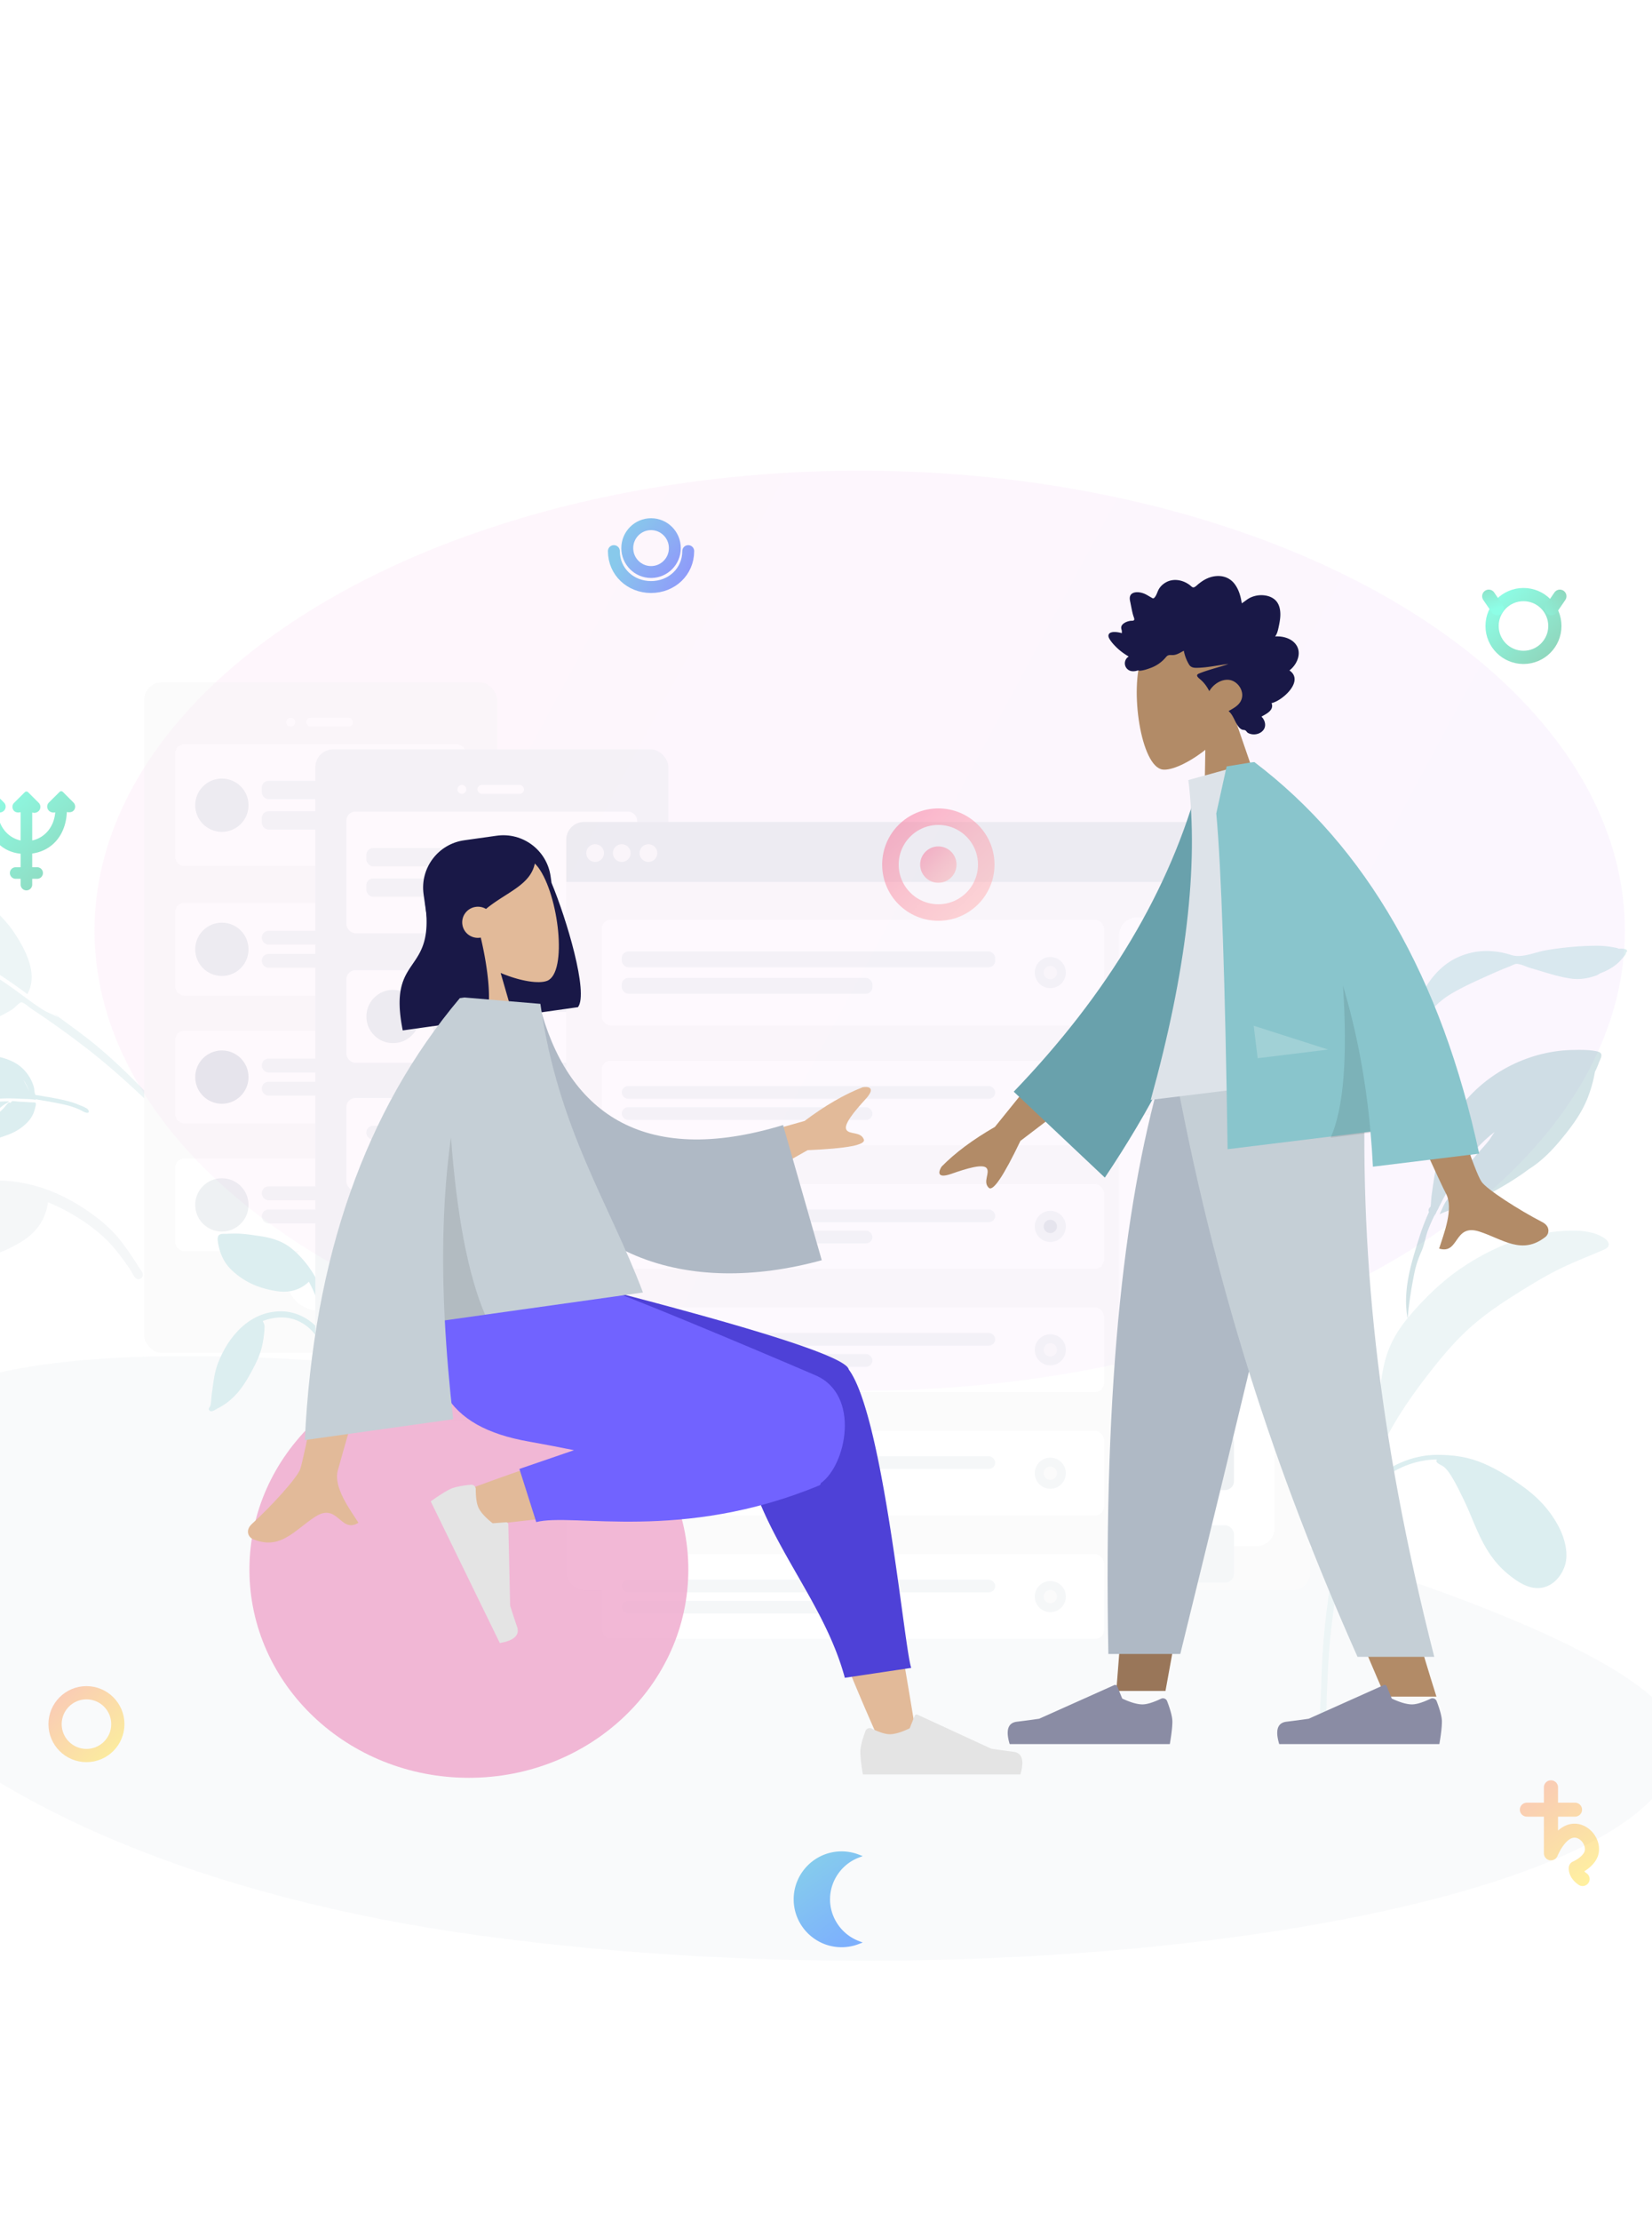 <svg xmlns="http://www.w3.org/2000/svg" xmlns:xlink="http://www.w3.org/1999/xlink" width="375" height="504" viewBox="0 0 375 504">
    <defs>
        <path id="a" d="M0 0h864v480H0z"/>
        <linearGradient id="b" x1="2.263%" x2="88.311%" y1="32.664%" y2="60.264%">
            <stop offset="0%" stop-color="#FA71CD"/>
            <stop offset="100%" stop-color="#C471F5"/>
        </linearGradient>
        <filter id="c" width="147.2%" height="178.4%" x="-23.6%" y="-39.2%" filterUnits="objectBoundingBox">
            <feGaussianBlur in="SourceGraphic" stdDeviation="27.3"/>
        </filter>
        <linearGradient id="e" x1=".687%" x2="99.313%" y1="0%" y2="100%">
            <stop offset="0%" stop-color="#139DDB"/>
            <stop offset="100%" stop-color="#2041F7"/>
        </linearGradient>
        <linearGradient id="f" x1="0%" y1="38.319%" y2="61.681%">
            <stop offset="0%" stop-color="#139DDB"/>
            <stop offset="100%" stop-color="#2041F7"/>
        </linearGradient>
        <linearGradient id="g" x1="0%" y1="49.97%" y2="50.03%">
            <stop offset="0%" stop-color="#139DDB"/>
            <stop offset="100%" stop-color="#2041F7"/>
        </linearGradient>
        <linearGradient id="h" x1="45.654%" x2="53.564%" y1="18.087%" y2="0%">
            <stop offset="0%" stop-color="#139DDB"/>
            <stop offset="100%" stop-color="#2041F7"/>
        </linearGradient>
        <linearGradient id="i" x1="4.245%" y1="4.245%" y2="100%">
            <stop offset=".063%" stop-color="#F66F97"/>
            <stop offset="53.429%" stop-color="#FB98A8"/>
            <stop offset="100%" stop-color="#FFB4B4"/>
        </linearGradient>
        <linearGradient id="j" x1="4.184%" y1="4.184%" y2="100%">
            <stop offset=".063%" stop-color="#F66F97"/>
            <stop offset="53.429%" stop-color="#FB98A8"/>
            <stop offset="100%" stop-color="#FFB4B4"/>
        </linearGradient>
        <linearGradient id="k" x1="100%" x2="3.208%" y1="100%" y2="3.208%">
            <stop offset="0%" stop-color="#1FA975"/>
            <stop offset="100%" stop-color="#1BFCCD"/>
        </linearGradient>
        <linearGradient id="l" x1="100%" x2="3.208%" y1="50.296%" y2="49.723%">
            <stop offset="0%" stop-color="#1FA975"/>
            <stop offset="100%" stop-color="#1BFCCD"/>
        </linearGradient>
        <linearGradient id="m" x1="59.07%" x2="34.75%" y1="-71.899%" y2="177.197%">
            <stop offset="0%" stop-color="#1FA975"/>
            <stop offset="100%" stop-color="#1BFCCD"/>
        </linearGradient>
        <linearGradient id="n" x1="19.753%" x2="80.247%" y1="-177.474%" y2="100%">
            <stop offset="0%" stop-color="#1FA975"/>
            <stop offset="100%" stop-color="#1BFCCD"/>
        </linearGradient>
        <linearGradient id="o" x1="-47.459%" x2="346.865%" y1="-128.993%" y2="246.354%">
            <stop offset="0%" stop-color="#1FA975"/>
            <stop offset="100%" stop-color="#1BFCCD"/>
        </linearGradient>
        <linearGradient id="p" x1="98.365%" x2="4.739%" y1="100%" y2="3.208%">
            <stop offset="0%" stop-color="#1FA975"/>
            <stop offset="100%" stop-color="#1BFCCD"/>
        </linearGradient>
        <linearGradient id="q" x1="72.525%" x2="49.219%" y1="50%" y2="-54.785%">
            <stop offset="0%" stop-color="#FA9A70"/>
            <stop offset="100%" stop-color="#FEE140"/>
        </linearGradient>
        <linearGradient id="r" x1="-56.04%" y1="0%" y2="0%">
            <stop offset="0%" stop-color="#FA9A70"/>
            <stop offset="100%" stop-color="#FEE140"/>
        </linearGradient>
        <linearGradient id="s" x1="0%" y1="0%" y2="100%">
            <stop offset="0%" stop-color="#FA9A70"/>
            <stop offset="100%" stop-color="#FEE140"/>
        </linearGradient>
        <linearGradient id="t" x1="24.04%" x2="75.133%" y1="0%" y2="98.408%">
            <stop offset="0%" stop-color="#13A3DB"/>
            <stop offset="100%" stop-color="#06F"/>
        </linearGradient>
        <linearGradient id="u" x1="21.942%" x2="78.058%" y1="0%" y2="100%">
            <stop offset="0%" stop-color="#FA9A70"/>
            <stop offset="100%" stop-color="#FEE140"/>
        </linearGradient>
    </defs>
    <g fill="none" fill-rule="evenodd" transform="translate(-426 24)">
        <mask id="d" fill="#fff">
            <use xlink:href="#a"/>
        </mask>
        <ellipse cx="621.15" cy="187.2" fill="url(#b)" filter="url(#c)" mask="url(#d)" opacity=".24" rx="173.7" ry="104.4"/>
        <g mask="url(#d)">
            <g opacity=".3">
                <path fill="#89C5CC" d="M793.428 191.286c-.269-.196-.906-.265-1.203-.324a19.515 19.515 0 0 0-3.762-.349c-3.877.006-7.817.387-11.63 1.045-2.421.418-5.348 1.826-7.756 1.062-4.196-1.332-8.436-1.267-12.416.634-3.64 1.739-6.402 5.04-8.014 8.608-.244.538-1.23 2.52-1.51 3.857-.12.273-.234.548-.338.827-.293.793-.556 1.6-.801 2.407-.105.345-.367 1.106-.055 1.254-.499.92-.941 1.869-1.31 2.848-1.07 2.849-2.241 5.973-2.618 8.992a14.068 14.068 0 0 0-.015 3.363c.064.553.037 1.667.413 2.087.796.894 1.205-.357 1.116-.952-.686-4.54.638-8.802 2.207-13.069 1.015-2.76 2.682-5.283 4.55-7.57 1.511-1.85 3.133-3.307 5.205-4.534 2.534-1.5 5.243-2.713 7.927-3.93 1.765-.8 3.533-1.579 5.347-2.269.404-.153 1.039-.546 1.486-.548.946-.003 2.287.695 3.2.954 3.007.855 6.051 1.95 9.158 2.386 1.992.28 3.86-.035 5.723-.7.19-.067.51-.241.9-.49 1.384-.532 2.693-1.202 3.832-2.169.657-.556 1.253-1.276 1.796-1.935.163-.196.235-.422.237-.637.123-.064.205-.14.223-.227.136-.648-1.1-.66-1.892-.621"/>
                <path fill="#DDE3E9" d="M407.94 251.756a56.65 56.65 0 0 0-2.234 1.9c-.555.5-1.537 1.096-1.736 1.853-.207.785.446 1.52.963 1.995 2.73 2.512 5.804 4.21 9.587 4.493 5.825.434 10.895-1.053 15.95-3.98 3.55-2.056 5.9-5.097 6.415-9.204 4.228 1.757 8.317 4.18 11.792 7.152 1.714 1.467 3.191 3.092 4.557 4.893a57.243 57.243 0 0 1 2.506 3.544c.342.529.689 1.467 1.252 1.771.662.358 1.462-.203 1.429-.938-.027-.612-.689-1.323-.998-1.823a68.113 68.113 0 0 0-1.583-2.465c-.888-1.309-1.806-2.599-2.806-3.824-2.25-2.751-5.113-5.024-8.08-6.962-5.692-3.719-11.939-6.061-18.865-6.26-4.259-.122-7.841 1.333-11.483 3.506-2.268 1.353-4.608 2.683-6.666 4.35"/>
                <path fill="#C1DEE2" d="M461.105 225.875c-4.438-4.57-8.892-9.084-13.85-13.109-2.922-2.371-6.002-4.528-9.018-6.776.348.305.69.618 1.022.94-.941-.64-2.174-1-3.172-1.592-1.113-.66-2.177-1.415-3.221-2.176-2.038-1.484-4.045-2.997-6.14-4.405-2.333-1.567-4.751-3.016-7.124-4.525-2.015-1.28-4.054-2.682-6.208-3.728-1.175-.57-2.352-1.247-3.531-1.842-.395-.2-4.4-2.728-4.39-2.736.222-.166 2.237.78 2.549.908.91.372 1.78.817 2.656 1.26-.48-.948-.86-1.943-1.068-2.991-.064-.324-.576-2.679-.314-2.876.131-.099 1.409 4.114 1.474 4.52.053.328.046.802.153 1.114.174.503.165.351.549.634.702.52 1.634.845 2.393 1.279.41.229 1.679 1.136 2.443 1.394 2.312 1.123 4.656 2.851 6.852 4.285a16.156 16.156 0 0 1-1.335-3.404c-.076-.281-.897-2.81-.698-2.96.224-.17 1.789 3.693 1.882 4.059.172.679.207 1.435.423 2.095.237.726.975.983 1.64 1.406a118.114 118.114 0 0 1 7.137 4.936c2.536-4.51-.388-9.958-2.853-13.743-1.777-2.728-4.169-5.067-6.694-7.109-3.37-2.725-7.227-4.901-11.078-6.893-4.488-2.32-9.339-3.757-14.381-4.422-2.638-.347-5.336-.337-8-.226-1.302.055-2.55.227-3.798.651-.562.192-1.105.433-1.635.703-.402.206-1.375.423-1.606.729-1.904 2.477-2.878 4.947-2.73 8.06.141 2.948 1.072 5.897 2.336 8.526 1.407 2.928 3.216 5.585 5.583 7.815 1.805 1.701 3.824 3.182 5.829 4.643 7.132 5.198 16.174 9.719 25.412 8.557 2.99-.375 5.834-1.421 8.492-2.842.626-.335 1.249-.674 1.84-1.069.398-.266 1.464-1.467 1.865-1.511.55-.06 1.733 1.058 2.248 1.398a213 213 0 0 1 11.47 8.15c3.973 3.018 7.752 6.241 11.42 9.616 1.56 1.436 3.11 2.874 4.625 4.358.353.345 1.215 1.616 1.855 1.674.404.036.677-.309.62-.683-.101-.65-1.47-1.624-1.924-2.092"/>
                <path fill="#69A1AC" d="M788.503 214.578c-1.72-.376-3.618-.347-5.369-.316-9.391.128-18.613 4.574-24.615 11.679-5.11 6.048-6.515 13.567-7.524 21.169-.1.754-.143 1.504-.2 2.26-.012.163-.03.308-.05.444-.396.355-.604.769-.37 1.223a50.532 50.532 0 0 0-2.249 5.9c-1.868 5.958-3.768 12.028-2.598 18.292.274-3.447.85-6.972 1.537-10.363.04-.194.083-.387.127-.58l.013-.06c.244-1.039.56-2.046.946-3.038l.012-.032c.05-.13.105-.26.158-.39.11-.269.224-.537.344-.803.04-.091.08-.183.117-.275.56-1.374.797-2.922 1.3-4.344a30.586 30.586 0 0 1 .4-1.022 42.09 42.09 0 0 1 1.164-2.556c.226-.17.347-.59.541-.973.04-.075.355-.578.45-.868.244-.473.488-.947.734-1.419l-.022.008c.246-.453.494-.905.74-1.355l.162-.297.264-.473a89.176 89.176 0 0 1 2.6-4.34c.324-.508 1.096-1.237 1.245-1.808.005-.021.006-.04.01-.061 1.965-2.76 4.228-5.307 6.941-7.325-.328.355-1.025 1.558-1.21 1.796-.563.73-1.176 1.409-1.79 2.096-1.101 1.231-2.176 2.501-3.131 3.845-1.747 2.456-3.254 5.041-4.678 7.678l-.041.046c-.716.883-1.166 2.216-1.682 3.226 2.04-.945 4.295-1.56 6.388-2.399 2.087-.836 4.117-1.767 6.078-2.86 2.605-1.454 5.308-3.094 7.77-4.951 2.82-1.75 5.191-4.159 7.284-6.686 2.475-2.99 4.744-6.007 6.148-9.639.689-1.784 1.231-3.645 1.553-5.527.014-.082.032-.17.051-.263.33-.65.623-1.315.87-1.995.392-1.079 1.317-2.265-.418-2.644"/>
                <path fill="#89C5CC" d="M424.957 224.951c-.538-.583-1.143-1.11-1.854-1.484-.18-.095-1.516-.73-1.604-.591-.202.325 3.296 1.889 3.458 2.075m6.341-3.895c-.004.024.46.811.586 1.053.268.515.516 1.04.75 1.564-.346-.928-.7-1.788-1.336-2.617m-32.43 6.405c-.446.144-.983-.423-.404-.563.469-.112.446-.138.656-.516.171-.306.277-.68.426-1.002.319-.682.68-1.333 1.122-1.943a15.47 15.47 0 0 1 3.404-3.383c2.264-1.657 4.802-3.171 7.495-3.932 4.282-1.21 9.155-1.284 13.443-.445 2.656.519 5.083 1.422 6.846 3.56.882 1.069 1.574 2.32 1.876 3.7.079.36.064.76.163 1.113.152.543.085.398.72.504.692.115 1.384.233 2.076.352 1.812.314 3.634.646 5.4 1.155.58.167 1.15.372 1.704.61.42.179 2.092.743 2.295 1.288.338.908-.795.496-1.147.299a13.608 13.608 0 0 0-.946-.484 15.503 15.503 0 0 0-2.514-.894c-.93-.25-1.881-.435-2.828-.621a105.37 105.37 0 0 0-2.656-.482c-.493-.084-.986-.166-1.48-.247-.168-.028-.465-.174-.443.045-1.037-.2-2.158-.171-3.215-.226-1.294-.068-2.592-.123-3.89-.083-.937.03-1.874.091-2.806.217a14.24 14.24 0 0 0-1.614.317c-.293.075-1.45.234-1.61.49.069-.11 1.345-.004 1.508-.01.65-.024 1.295-.089 1.942-.161a30.174 30.174 0 0 1 3.61-.194c-.005.211-.828.588-1.029.728-.45.315-.882.658-1.285 1.035-.71.662-1.56 1.483-2.05 2.269.145-.232.858-.533 1.111-.71.406-.283.803-.585 1.18-.909.346-.298.67-.62.989-.95.318-.329.75-1.014 1.17-1.233.024-.013.207.131.31.082.105-.05.235-.296.261-.306.39-.15 1.13.036 1.54.055 1.062.05 2.123.113 3.184.172.329.018.608-.057.732.185.133.26-.11.94-.179 1.22-.256 1.047-.71 1.985-1.426 2.796-1.34 1.519-2.992 2.53-4.858 3.208-7.15 2.594-14.755 3.632-21.902.934-2.958-1.117-7.414-3.113-6.88-7.04"/>
                <path fill="#DDE3E9" d="M806.663 369.434c6.148 38.305-142.957 63.29-271.295 45.853-128.338-17.436-187.214-85.528-125.973-121.81 61.24-36.28 391.12 37.652 397.268 75.957z" opacity=".6"/>
                <g transform="translate(458.723 130.812)">
                    <rect width="80.136" height="152.208" fill="#F2F2F2" rx="4.032"/>
                    <circle cx="39.816" cy="135.072" r="7.56" fill="#FFF"/>
                    <g fill="#FFF" transform="translate(32.256 8.064)">
                        <circle cx="1.008" cy="1.008" r="1.008"/>
                        <rect width="10.584" height="2.016" x="4.536" rx="1.008"/>
                    </g>
                    <g transform="translate(7.056 14.112)">
                        <rect width="66" height="27.6" fill="#FFF" rx="2.016"/>
                        <g fill="#DDE3E9" transform="translate(19.656 8.28)">
                            <rect width="36.768" height="4.14" rx="1.512"/>
                            <rect width="24.68" height="4.14" y="6.9" rx="1.512"/>
                        </g>
                        <circle cx="10.584" cy="13.8" r="6.048" fill="#C5CFD6"/>
                    </g>
                    <g transform="translate(7.056 50.112)">
                        <rect width="66" height="21" fill="#FFF" rx="2.016"/>
                        <g fill="#DDE3E9" transform="translate(19.656 6.3)">
                            <rect width="36.768" height="3.15" rx="1.512"/>
                            <rect width="24.68" height="3.15" y="5.25" rx="1.512"/>
                        </g>
                        <circle cx="10.584" cy="10.5" r="6.048" fill="#C5CFD6"/>
                    </g>
                    <g transform="translate(7.056 79.112)">
                        <rect width="66" height="21" fill="#FFF" rx="2.016"/>
                        <g fill="#DDE3E9" transform="translate(19.656 6.3)">
                            <rect width="36.768" height="3.15" rx="1.512"/>
                            <rect width="24.68" height="3.15" y="5.25" rx="1.512"/>
                        </g>
                        <circle cx="10.584" cy="10.5" r="6.048" fill="#AFB9C5"/>
                    </g>
                    <g transform="translate(7.056 108.112)">
                        <rect width="66" height="21" fill="#FFF" rx="2.016"/>
                        <g fill="#DDE3E9" transform="translate(19.656 6.3)">
                            <rect width="36.768" height="3.15" rx="1.512"/>
                            <rect width="24.68" height="3.15" y="5.25" rx="1.512"/>
                        </g>
                        <circle cx="10.584" cy="10.5" r="6.048" fill="#C5CFD6"/>
                    </g>
                </g>
                <g transform="translate(473.387 146.058)">
                    <g fill="#89C5CC">
                        <path d="M6.118 109.872c-.667 0-1.333.013-2 .048-.508.027-1.285-.079-1.715.238-.447.33-.416 1.003-.346 1.479.369 2.515 1.27 4.746 3.154 6.529 2.901 2.744 6.227 4.139 10.163 4.76 2.765.436 5.317-.17 7.352-2.136 1.487 2.76 2.616 5.814 3.182 8.897.279 1.52.364 3.024.315 4.572a39.426 39.426 0 0 1-.193 2.97c-.046.428-.265 1.078-.097 1.483.198.476.862.523 1.16.117.25-.338.203-1.002.254-1.402.085-.664.163-1.329.22-1.996.09-1.08.158-2.163.153-3.248-.012-2.436-.553-4.881-1.294-7.194-1.421-4.436-3.728-8.379-7.314-11.472-2.205-1.903-4.73-2.673-7.593-3.086-1.783-.258-3.594-.559-5.4-.559"/>
                        <path d="M16.416 127.512c-7.207 0-12.06 5.808-14.355 11.845-.865 2.275-1.068 4.774-1.402 7.163-.107.767-.067 1.935-.378 2.618-.113.248-.372.337-.248.674.075.205.222.33.443.37.453.084 1.094-.41 1.482-.605 3.224-1.616 5.342-4.116 7.07-7.174 1.07-1.896 2.158-3.864 2.794-5.945.389-1.271.615-2.61.748-3.93.052-.519.103-1.05.1-1.573-.004-.518-.245-.792-.418-1.244 2.404-.91 5.119-1.158 7.555-.215 2.252.873 4.124 2.559 5.172 4.677.272.55.482 1.131.635 1.723.1.388.105.892.29 1.243.45.85 1.397.281 1.306-.51-.253-2.208-1.517-4.425-3.131-5.96-2.037-1.937-4.797-3.157-7.663-3.157"/>
                    </g>
                    <rect width="80.136" height="152.208" x="24.192" fill="#DDE3E9" rx="4.032"/>
                    <circle cx="64.008" cy="135.072" r="7.56" fill="#FFF"/>
                    <g fill="#FFF" transform="translate(56.448 8.064)">
                        <circle cx="1.008" cy="1.008" r="1.008"/>
                        <rect width="10.584" height="2.016" x="4.536" rx="1.008"/>
                    </g>
                    <g transform="translate(31.248 14.112)">
                        <rect width="66" height="27.6" fill="#FFF" rx="2.016"/>
                        <g fill="#DDE3E9" transform="translate(4.536 8.28)">
                            <rect width="36.768" height="4.14" rx="1.512"/>
                            <rect width="24.68" height="4.14" y="6.9" rx="1.512"/>
                        </g>
                        <g transform="translate(55.419 10.272)">
                            <circle cx="3.528" cy="3.528" r="3.528" fill="#DDE3E9"/>
                            <circle cx="3.528" cy="3.528" r="1.512" fill="#F2F2F2"/>
                        </g>
                    </g>
                    <g transform="translate(31.248 50.112)">
                        <rect width="66" height="21" fill="#FFF" rx="2.016"/>
                        <g fill="#DDE3E9" transform="translate(19.656 6.3)">
                            <rect width="36.768" height="3.15" rx="1.512"/>
                            <rect width="24.68" height="3.15" y="5.25" rx="1.512"/>
                        </g>
                        <circle cx="10.584" cy="10.5" r="6.048" fill="#C5CFD6"/>
                    </g>
                    <g transform="translate(31.248 79.112)">
                        <rect width="66" height="21" fill="#FFF" rx="2.016"/>
                        <g transform="translate(4.536 6.3)">
                            <rect width="36.768" height="3.15" fill="#DDE3E9" rx="1.512"/>
                            <rect width="24.68" height="3.15" y="5.25" fill="#AFB9C5" rx="1.512"/>
                        </g>
                        <g transform="translate(55.419 6.972)">
                            <circle cx="3.528" cy="3.528" r="3.528" fill="#DDE3E9"/>
                            <circle cx="3.528" cy="3.528" r="1.512" fill="#F2F2F2"/>
                        </g>
                    </g>
                    <g transform="translate(31.248 108.112)">
                        <rect width="66" height="21" fill="#FFF" rx="2.016"/>
                        <g fill="#DDE3E9" transform="translate(19.656 6.3)">
                            <rect width="36.768" height="3.15" rx="1.512"/>
                            <rect width="24.68" height="3.15" y="5.25" rx="1.512"/>
                        </g>
                        <circle cx="10.584" cy="10.5" r="6.048" fill="#C5CFD6"/>
                    </g>
                </g>
                <g transform="translate(554.541 162.53)">
                    <rect width="168.84" height="174.384" fill="#F2F2F2" rx="4.032"/>
                    <rect width="35.28" height="40.824" x="125.496" y="21.672" fill="#FFF" rx="4.032"/>
                    <g fill="#DDE3E9" transform="translate(130.536 29.232)">
                        <circle cx="12.6" cy="8.064" r="8.064"/>
                        <rect width="25.2" height="3.024" y="18.144" rx="1.512"/>
                        <rect width="17.136" height="3.024" x="4.032" y="23.184" rx="1.512"/>
                    </g>
                    <path fill="#C5CFD6" d="M4.032 0h160.776a4.032 4.032 0 0 1 4.032 4.032v9.576H0V4.032A4.032 4.032 0 0 1 4.032 0z"/>
                    <g fill="#F2F2F2" transform="translate(4.536 5.04)">
                        <circle cx="2.016" cy="2.016" r="2.016"/>
                        <circle cx="8.064" cy="2.016" r="2.016"/>
                        <circle cx="14.112" cy="2.016" r="2.016"/>
                    </g>
                    <g transform="translate(125.496 66.528)">
                        <rect width="35.28" height="97.776" fill="#FFF" rx="4.032"/>
                        <g transform="translate(9.072 9.072)">
                            <rect width="17" height="13" fill="#DDE3E9" rx="2.016"/>
                            <rect width="17" height="13" y="21" fill="#AFB9C5" rx="2.016"/>
                            <rect width="17" height="13" y="42" fill="#DDE3E9" rx="2.016"/>
                            <rect width="17" height="13" y="84" fill="#DDE3E9" rx="2.016"/>
                            <rect width="17" height="13" y="63" fill="#C5CFD6" rx="2.016"/>
                        </g>
                    </g>
                    <g transform="translate(8.064 22.176)">
                        <rect width="114" height="24" fill="#FFF" rx="2.016"/>
                        <g fill="#DDE3E9" transform="translate(4.536 7.2)">
                            <rect width="84.768" height="3.6" rx="1.512"/>
                            <rect width="56.899" height="3.6" y="6" rx="1.512"/>
                        </g>
                        <g transform="translate(98.289 8.472)">
                            <circle cx="3.528" cy="3.528" r="3.528" fill="#DDE3E9"/>
                            <circle cx="3.528" cy="3.528" r="1.512" fill="#F2F2F2"/>
                        </g>
                    </g>
                    <g transform="translate(8.064 54.176)">
                        <rect width="114" height="19.2" fill="#FFF" rx="2.016"/>
                        <g fill="#DDE3E9" transform="translate(4.536 5.76)">
                            <rect width="84.768" height="2.88" rx="1.44"/>
                            <rect width="56.899" height="2.88" y="4.8" rx="1.44"/>
                        </g>
                        <g transform="translate(98.289 6.072)">
                            <circle cx="3.528" cy="3.528" r="3.528" fill="#DDE3E9"/>
                            <circle cx="3.528" cy="3.528" r="1.512" fill="#F2F2F2"/>
                        </g>
                    </g>
                    <g transform="translate(8.064 82.176)">
                        <rect width="114" height="19.2" fill="#FFF" rx="2.016"/>
                        <g fill="#DDE3E9" transform="translate(4.536 5.76)">
                            <rect width="84.768" height="2.88" rx="1.44"/>
                            <rect width="56.899" height="2.88" y="4.8" rx="1.44"/>
                        </g>
                        <g transform="translate(98.289 6.072)">
                            <circle cx="3.528" cy="3.528" r="3.528" fill="#DDE3E9"/>
                            <circle cx="3.528" cy="3.528" r="1.512" fill="#AFB9C5"/>
                        </g>
                    </g>
                    <g transform="translate(8.064 166.176)">
                        <rect width="114" height="19.2" fill="#FFF" rx="2.016"/>
                        <g fill="#DDE3E9" transform="translate(4.536 5.76)">
                            <rect width="84.768" height="2.88" rx="1.44"/>
                            <rect width="56.899" height="2.88" y="4.8" rx="1.44"/>
                        </g>
                        <g transform="translate(98.289 6.072)">
                            <circle cx="3.528" cy="3.528" r="3.528" fill="#DDE3E9"/>
                            <circle cx="3.528" cy="3.528" r="1.512" fill="#F2F2F2"/>
                        </g>
                    </g>
                    <g transform="translate(8.064 138.176)">
                        <rect width="114" height="19.2" fill="#FFF" rx="2.016"/>
                        <g fill="#DDE3E9" transform="translate(4.536 5.76)">
                            <rect width="84.768" height="2.88" rx="1.44"/>
                            <rect width="56.899" height="2.88" y="4.8" rx="1.44"/>
                        </g>
                        <g transform="translate(98.289 6.072)">
                            <circle cx="3.528" cy="3.528" r="3.528" fill="#DDE3E9"/>
                            <circle cx="3.528" cy="3.528" r="1.512" fill="#F2F2F2"/>
                        </g>
                    </g>
                    <g transform="translate(8.064 110.176)">
                        <rect width="114" height="19.2" fill="#FFF" rx="2.016"/>
                        <g fill="#DDE3E9" transform="translate(4.536 5.76)">
                            <rect width="84.768" height="2.88" rx="1.44"/>
                            <rect width="56.899" height="2.88" y="4.8" rx="1.44"/>
                        </g>
                        <g transform="translate(98.289 6.072)">
                            <circle cx="3.528" cy="3.528" r="3.528" fill="#DDE3E9"/>
                            <circle cx="3.528" cy="3.528" r="1.512" fill="#F2F2F2"/>
                        </g>
                    </g>
                </g>
                <path fill="#C1DEE2" d="M790.17 256.967c-1.989-1.348-4.632-1.701-7.011-1.701-9.292 0-18.026 3.447-25.57 8.584-4.135 2.814-7.833 6.399-11.098 10.13-1.885 2.155-3.566 4.485-4.755 7.077-.803 1.75-1.354 3.572-1.728 5.452-.455 2.291-.817 4.63-.98 6.958-.064.918-.597 5.785.928 5.867-.01.12-.011.235-.002.337-3.311 5.178-5.357 11.246-7.255 17-1.65 5.006-3.121 10.055-4.076 15.234a166.013 166.013 0 0 0-2.476 20.658 192.846 192.846 0 0 0-.192 4.462l-.127 3.809c-.046 1.423-.297 3.06-.07 4.475.197 1.232 1.263 1.046 1.31-.18.057-1.48.048-2.964.112-4.445.086-1.966.175-3.933.271-5.898.67-13.654 3.183-27.108 7.82-40.006 1.877-5.22 4.027-10.16 6.791-14.988 2.43-4.246 5.353-8.355 8.34-12.183 2.905-3.72 5.924-7.353 9.482-10.505 2.887-2.557 6.063-4.785 9.328-6.858 4.147-2.633 8.285-5.202 12.777-7.223 2.335-1.05 4.714-1.991 7.067-3 .423-.18.877-.356 1.284-.566 1.359-.701.912-1.756-.17-2.49"/>
                <path fill="#89C5CC" d="M752.256 306.14c3.769 0 7.122.49 10.594 1.988 2.998 1.293 5.73 3.004 8.381 4.867 3.73 2.62 6.669 5.67 8.726 9.71 1.228 2.413 2.13 5.829 1.305 8.462-.973 3.1-3.642 5.687-7.157 5.14-2.173-.337-4.166-1.776-5.818-3.13-1.977-1.62-3.559-3.569-4.865-5.732-2.131-3.53-3.383-7.52-5.193-11.207-.86-1.75-1.69-3.514-2.718-5.177-.51-.824-1.052-1.64-1.824-2.252-.414-.328-2.157-.894-1.49-1.63-9.773.129-18.43 7.634-20.307 16.925-.175.866-.311 1.738-.455 2.61-.091.55-.055 2.579-.546 2.93-1.085.775-.63-1.58-.583-1.919.12-.876.249-1.752.384-2.626.732-4.755 2.849-9.175 6.38-12.566 4.036-3.877 9.482-6.392 15.186-6.392"/>
                <g fill="#C5CFD6">
                    <path d="M439.156 136.023l-.007.016c.003-.005.007-.025.007-.016"/>
                    <path d="M439.151 136.03v.005c0-.005.008-.02 0-.005"/>
                    <path d="M439.186 135.945l-.024.06.012-.029c-.105.263-.038.092.012-.03"/>
                    <path d="M439.164 136.006l-.012.028c-.03.057.012-.028.012-.028M439.152 136.03zM439.152 136.03v-.001.002M439.147 136.038c-.006.012.028-.046 0 0"/>
                    <path d="M439.151 136.03l.002-.001s0 .002-.002.002"/>
                </g>
            </g>
            <path fill="#191847" d="M551.192 176.334c3.355 8.02 8.482 25.033 6.002 28.218l-18.582 2.612-.003-.015-1.519.214c-5.926.833-11.405-3.296-12.238-9.223l-2.701-19.218c-.833-5.926 3.296-11.405 9.222-12.238l7.374-1.037c5.927-.833 11.406 3.296 12.239 9.223l.206 1.464z"/>
            <path fill="#E2BA99" d="M531.298 191.642c-3.436-3.023-6.027-6.955-6.356-11.723-.95-13.737 18.56-13.428 23.238-7.084 4.678 6.343 6.684 23.82 2.058 25.721-1.845.758-6.091.133-10.59-1.765l5.174 17.911-15.379 2.162 1.855-25.222z"/>
            <path fill="#191847" d="M535.132 188.76c1.77 7.45 2.697 16.112.873 18.455l-18.582 2.612c-3.544-17.698 7.434-12.195 5.073-28.995.539-.693 1.044-1.374 1.555-1.972l-.09-.491c2.3-6.987 5.922-10.828 10.87-11.523 7.42-1.043 10.243 2.053 12.646 4.68-.778 5.285-6.46 6.851-11.157 10.738a3.562 3.562 0 0 0-2.33-.47c-1.947.274-3.305 2.06-3.033 3.992.27 1.93 2.069 3.274 4.015 3 .054-.007.107-.016.16-.026z"/>
            <g>
                <ellipse cx="49.852" cy="47.681" fill="#EEA1C9" opacity=".756" rx="49.815" ry="47.247" transform="translate(482.583 284.5)"/>
                <path fill="#E2BA99" d="M626.153 372.242c-8.27-18.309-14.25-34.251-16.65-42.663-4.111-14.402-7.238-27.075-8.029-31.807-1.884-11.286 14.498-11.943 16.664-6.335 3.277 8.49 8.999 36.382 15.874 78.511l-7.859 2.294zm-95.925-57.458c7.587-3 34.159-12.388 46.974-15.044a694.026 694.026 0 0 1 10.608-2.113c9.974-1.905 15.142 16.094 5.535 17.477-23.924 3.445-57.841 7.001-60.744 7.4-4.068.56-7.142-5.834-2.373-7.72z"/>
                <path fill="#4E41D7" d="M593.932 292.673l-41.042-20.898v-4.55h4.881c39.706 10.121 59.996 16.607 60.87 19.458a2 2 0 0 1 .025.092l.059.08c7.869 10.824 12.581 63.673 14.128 67.63l-15.078 2.25c-5.768-21.394-24.222-36.299-23.732-61.923a8.397 8.397 0 0 1-.111-2.139z"/>
                <path fill="#7163FF" d="M556.3 305.085c-3.755-.752-7.213-1.423-10.172-1.942-19.114-3.354-24.687-13.588-21.392-35.918h35.216c5.753 1.653 35.65 14.194 51.161 20.865 10.266 4.414 7.03 20.329 1.216 24.47-.031.255-.136.427-.322.504-31.275 12.966-56.015 6.163-64.28 8.337l-3.823-12.063 12.396-4.253z"/>
                <path fill="#E4E4E4" d="M532.89 312.92c-2.228.22-3.8.554-4.715 1-1.062.518-2.528 1.445-4.398 2.78l15.677 32.144c3.26-.557 4.566-1.79 3.916-3.7-.65-1.911-1.174-3.507-1.571-4.786l-.408-18.422a.504.504 0 0 0-.54-.491l-3.016.224c-1.616-1.274-2.678-2.432-3.186-3.474-.43-.884-.648-2.309-.652-4.274a1.008 1.008 0 0 0-1.107-1.001zM622.463 368.807c-.778 2.1-1.168 3.658-1.168 4.676 0 1.181.19 2.906.572 5.172h35.762c.93-3.174.393-4.888-1.61-5.142a192.013 192.013 0 0 1-4.99-.685l-16.735-7.71a.504.504 0 0 0-.679.271l-1.12 2.808c-1.854.894-3.36 1.341-4.519 1.341-.984 0-2.36-.43-4.127-1.287a1.008 1.008 0 0 0-1.386.556z"/>
            </g>
            <g>
                <path fill="#E2BA99" d="M583.805 237.353l24.833-6.983c4.67-3.506 9.063-6.052 13.178-7.639 1.192-.202 3.156-.038.65 2.706-2.507 2.744-5.02 5.744-4.34 6.925.682 1.18 3.254.344 3.962 2.208.472 1.243-3.78 2.053-12.755 2.43l-19.405 10.966-6.123-10.613zm-78.703 16.989l14.047-1.921c-10.565 36.53-16.062 55.653-16.494 57.367-.97 3.855 2.95 8.969 4.711 11.765-4.1 2.556-4.644-4.698-9.802-1.377-4.708 3.031-7.946 7.78-14.263 5.037-.777-.337-1.792-1.876-.08-3.43 4.266-3.871 10.275-10.443 10.934-12.42.898-2.697 4.547-21.038 10.947-55.021z"/>
                <path fill="#AFB9C5" d="M537.35 204.765l11.094-.818c6.121 23.916 23.024 37.191 55.309 27.356l8.784 30.672c-30.302 8.293-59.086-.159-69.296-32.562-2.643-8.388-5.033-17.168-5.892-24.648z"/>
                <path fill="#C5CFD6" d="M531.48 202.357l17.187 1.444c3.994 28.417 15.667 45.265 23.283 65.5l-44.98 6.322c.382 7.309 1.036 14.784 1.904 22.434l-33.68 4.733c1.971-41.356 13.7-74.786 35.186-100.288l1.09-.154.01.01z"/>
                <path fill="#000" fill-opacity=".1" d="M528.37 234.085c1.33 17.87 3.91 31.289 7.743 40.253l-9.142 1.285c-.755-14.478-.44-28.303 1.399-41.538z"/>
            </g>
            <g>
                <path fill="#B28B67" d="M706.282 138.951c2.512-3.847 3.977-8.364 3.057-13.11-2.652-13.676-21.285-8.308-24.128-.892-2.842 7.415-.234 25.02 4.697 25.678 1.966.262 5.876-1.451 9.699-4.474l-.318 18.852 15.312-1.88-8.32-24.174z"/>
                <path fill="#191847" d="M715.45 120.43c.434-.556.617-1.296.768-1.996.157-.727.306-1.46.378-2.205.143-1.49-.059-3.157-1.22-4.157-.932-.802-2.214-1.056-3.362-1.004a5.85 5.85 0 0 0-2.226.567c-.69.328-1.253.881-1.915 1.263-.219-1.56-.684-3.161-1.633-4.399-.912-1.19-2.204-1.763-3.598-1.786-1.431-.022-2.78.48-3.955 1.324-.294.21-.584.43-.858.67-.23.202-.464.44-.75.546-.317.118-.503-.053-.746-.268a5.398 5.398 0 0 0-.92-.652c-1.435-.815-3.21-1.005-4.663-.232-.669.356-1.295.898-1.694 1.588-.355.614-.549 1.544-1.087 2.008-.228.197-.43-.002-.677-.137-.37-.203-.728-.433-1.101-.63a4.632 4.632 0 0 0-1.656-.523c-.844-.09-1.973.093-2.074 1.208-.038.419.083.847.162 1.254.108.56.218 1.119.336 1.676.09.424.187.831.318 1.242.07.218.255.62.188.855-.085.295-.653.203-.886.242-.46.076-.915.215-1.318.467-.312.196-.633.466-.726.867-.057.247-.004.486.066.724.084.285.048.446.047.745-.659-.233-2.897-.656-3.03.503-.044.385.214.783.41 1.08.342.52.765.983 1.192 1.42.893.914 1.917 1.67 2.995 2.292a1.792 1.792 0 0 0-.093 3.02c.492.35 1.097.366 1.652.272.203-.034.487-.15.652-.134.089.009.19.072.311.065.794-.042 1.66-.343 2.407-.614a8.095 8.095 0 0 0 3.487-2.427c.24-.29.446-.465.813-.506.321-.036.647.014.968-.017.85-.083 1.563-.595 2.316-.97.18 1.068.628 2.214 1.182 3.127.452.745 1.206.768 1.943.748 2.355-.064 4.66-.598 6.991-.881-2.192.792-4.498 1.29-6.66 2.172-.977.398-.12.991.37 1.415.809.699 1.457 1.607 1.95 2.587.926-1.588 2.759-2.786 4.542-2.551 1.97.258 3.635 2.702 2.644 4.728-.575 1.176-1.804 1.753-2.811 2.352.938.77 1.297 2.035 1.93 3.06.313.505.734 1.068 1.308 1.187.213.044.453.02.635.169.225.183.3.41.577.558 1.105.589 2.686.339 3.472-.703.711-.943.336-2.25-.45-3.021 1.028-.59 2.929-1.418 2.29-3.07 2.327-.446 7.553-4.991 4.058-7.415 1.608-1.199 2.9-3.806 1.528-5.797-1.056-1.532-3.134-2.02-4.777-1.906"/>
                <path fill="#997659" d="M725.325 217.037l-23.643 81.494-11.12 61.188H679.4l11.142-142.682z"/>
                <path fill="#B28B67" d="M735.95 217.037c-1.65 42.336-.999 65.427-.63 69.273.37 3.847 2.466 29.607 16.75 74.7h-11.61c-18.916-43.259-25.52-69.02-27.689-74.7-2.17-5.68-8.577-28.771-17.932-69.273h41.112z"/>
                <path fill="#AFB9C5" d="M725.833 217.037c-6.15 28.042-16.787 72.805-31.91 134.289h-16.325c-1.206-63.107 3.923-104.642 12.806-134.29h35.429z"/>
                <path fill="#C5CFD6" d="M736.033 217.037c-1.616 42.336 2.572 84.045 15.542 134.948h-17.418c-18.951-42.613-32.534-84.116-41.817-134.948h43.693z"/>
                <path fill="#8A8CA4" d="M752.118 362.033c.795 2.083 1.192 3.628 1.192 4.636 0 1.168-.193 2.873-.58 5.114h-36.35c-.946-3.139-.4-4.833 1.635-5.084 2.035-.25 3.726-.476 5.072-.678l17.026-7.629a.504.504 0 0 1 .672.27l1.142 2.782c1.884.883 3.415 1.325 4.592 1.325 1.006 0 2.415-.43 4.226-1.287a1.008 1.008 0 0 1 1.373.551zM690.933 362.033c.795 2.083 1.193 3.628 1.193 4.636 0 1.168-.194 2.873-.581 5.114h-36.35c-.945-3.139-.4-4.833 1.635-5.084 2.036-.25 3.726-.476 5.072-.678l17.026-7.629a.504.504 0 0 1 .673.27l1.141 2.782c1.884.883 3.415 1.325 4.593 1.325 1.006 0 2.414-.43 4.225-1.287a1.008 1.008 0 0 1 1.373.551z"/>
                <g>
                    <path fill="#B28B67" d="M667.885 211.865l-16.04 19.853c-5.022 2.891-9.058 5.899-12.109 9.023-.649 1.004-1.263 2.85 2.221 1.63 3.484-1.22 7.203-2.349 8.017-1.276.815 1.072-.95 3.085.479 4.444.952.905 3.347-2.642 7.182-10.642l17.57-13.396-7.32-9.636zm81.104-7.436l-13.422 1.701c11.552 25.536 17.758 39.076 18.619 40.62 1.935 3.473-.528 9.427-1.506 12.584 4.622 1.407 3.27-5.74 9.112-3.868 5.332 1.71 9.689 5.458 15.08 1.174.664-.527 1.246-2.275-.81-3.333-5.123-2.636-12.628-7.428-13.776-9.168-1.565-2.373-5.998-15.61-13.297-39.71z"/>
                    <path fill="#69A1AC" d="M703.963 153.214l-5.673-.263c-6.656 24.883-20.713 48.476-42.173 70.78l20.68 19.498c20.448-30.515 31.645-60.783 27.166-90.015z"/>
                    <path fill="#DDE3E9" d="M736.692 219.515l-49.48 6.076c8.068-29.06 10.915-53.252 8.542-72.58l14.655-4.039c14.029 17.276 20.17 39.912 26.283 70.543z"/>
                    <path fill="#89C5CC" d="M710.726 148.944l-.007-.01-.974.12c-1.161.183-2.928.473-5.3.87l-2.352 10.667c1.15 12.513 2.006 37.91 2.57 76.191l32.436-3.983c.236 2.62.419 5.271.55 7.953l24.117-2.961c-8.565-39.933-25.575-69.553-51.029-88.859l-.01.012z"/>
                    <path fill="#000" fill-opacity=".1" d="M730.857 199.675c1.074 16.379.14 27.876-2.803 34.49l9.068-1.113c-1.04-11.752-3.128-22.877-6.265-33.377z"/>
                    <path fill="#FFF" fill-opacity=".2" d="M727.484 214.175l-16.9-5.413.906 7.377z"/>
                </g>
            </g>
        </g>
        <g mask="url(#d)" opacity=".499">
            <g stroke-width="2.7" transform="translate(565.35 96.3)">
                <ellipse cx="8.438" cy="4.078" stroke="url(#e)" rx="5.4" ry="5.428"/>
                <path stroke="url(#f)" stroke-linecap="round" d="M0 4.758c0 4.692 3.778 8.156 8.438 8.156s8.437-3.464 8.437-8.156"/>
                <path stroke="url(#g)" stroke-linecap="round" d="M1.688 16.482h13.837"/>
                <path stroke="url(#h)" stroke-linecap="round" d="M8.438 12.914v8.707"/>
            </g>
        </g>
        <g mask="url(#d)" opacity=".499">
            <g transform="translate(624 157.2)">
                <circle cx="15" cy="15" r="10.875" stroke="url(#i)" stroke-width="3.75"/>
                <circle cx="15" cy="15" r="4.125" fill="url(#j)"/>
            </g>
        </g>
        <g mask="url(#d)" opacity=".499">
            <g transform="translate(766.2 112.425)">
                <circle cx="5.625" cy="5.625" r="7.125" stroke="url(#k)" stroke-width="3"/>
                <path stroke="url(#l)" stroke-linecap="round" stroke-width="2.7" d="M.75 16.67h9.404"/>
                <path stroke="url(#m)" stroke-linecap="round" stroke-width="2.7" d="M5.588 14.293v5.77"/>
            </g>
            <path stroke="url(#n)" stroke-linecap="round" stroke-width="3" d="M6.741 4.5l1.922 2.818" transform="translate(757.2 106.8)"/>
            <path stroke="url(#o)" stroke-linecap="round" stroke-width="3" d="M20.991 4.5l1.922 2.818" transform="matrix(-1 0 0 1 801.075 106.8)"/>
        </g>
        <g mask="url(#d)" opacity=".499">
            <path fill="url(#p)" fill-rule="nonzero" d="M21.925 2.566L19.508.146a.528.528 0 0 0-.73 0l-2.43 2.416c-.34.34-.466.838-.33 1.3.141.478.54.833 1.07.946.228.05.47.04.698-.026-.248 3.242-2.308 5.772-5.225 6.39V4.819c.155.06.315.089.478.089.583 0 .964-.385.998-.421a1.315 1.315 0 0 0 0-1.856L11.617.21a.529.529 0 0 0-.73 0L8.458 2.626a1.315 1.315 0 0 0 0 1.856c.22.22.554.34.94.34.184 0 .367-.027.537-.076v6.427c-2.917-.619-4.977-3.15-5.225-6.39.226.065.47.075.698.025.529-.114.93-.468 1.07-.946.136-.462.01-.96-.332-1.301L3.72.147a.528.528 0 0 0-.73 0L.569 2.566a1.314 1.314 0 0 0 0 1.856c.226.225.58.35.995.35.175 0 .347-.023.506-.063.2 5.398 3.165 8.979 7.865 9.475v3.062H8.81c-.724 0-1.313.588-1.313 1.312 0 .724.59 1.313 1.313 1.313h1.125v1.312c0 .724.589 1.313 1.312 1.313.724 0 1.313-.59 1.313-1.313V19.87h1.125c.724 0 1.312-.588 1.312-1.312 0-.724-.588-1.313-1.312-1.313H12.56V14.14c4.621-.654 7.648-4.295 7.863-9.43.16.04.332.063.508.063.416 0 .77-.124.994-.35.248-.247.385-.577.385-.928 0-.35-.137-.68-.384-.928z" transform="translate(420.75 155.55)"/>
        </g>
        <g mask="url(#d)" opacity=".499">
            <g transform="translate(440 361.625)">
                <path stroke="url(#q)" stroke-linecap="round" stroke-width="2.7" d="M5.588 14.293v5.77"/>
                <path stroke="url(#r)" stroke-linecap="round" stroke-width="2.7" d="M.75 16.67h9.404"/>
                <circle cx="5.625" cy="5.625" r="7.125" stroke="url(#s)" stroke-width="3"/>
            </g>
        </g>
        <g mask="url(#d)" opacity=".499">
            <path fill="url(#t)" fill-rule="nonzero" d="M8.29 10.875c0-4.161 2.615-7.96 6.509-9.455l.912-.35-.912-.35A10.812 10.812 0 0 0 10.914 0C4.917 0 .039 4.879.039 10.875S4.917 21.75 10.914 21.75c1.333 0 2.64-.242 3.884-.72l.913-.35-.913-.35c-3.893-1.494-6.509-5.294-6.509-9.455z" transform="translate(606.125 396.125)"/>
        </g>
        <g mask="url(#d)" opacity=".499">
            <path fill="url(#u)" fill-rule="nonzero" d="M13.668 10.002c-1.756-.454-3.483.055-5.004 1.399V8.245h3.854c.884 0 1.6-.71 1.6-1.586 0-.876-.716-1.586-1.6-1.586H8.664V1.586C8.664.71 7.948 0 7.064 0c-.884 0-1.6.71-1.6 1.586v3.487H1.608c-.883 0-1.6.71-1.6 1.586 0 .876.717 1.586 1.6 1.586h3.854v8.324a1.59 1.59 0 0 0 1.281 1.554c.746.15 1.495-.24 1.793-.933.325-.758 1.019-2.18 2.018-3.193 1.071-1.086 1.828-1.048 2.304-.925.727.188 1.407.83 1.733 1.638.153.379.35 1.111-.053 1.756-.46.74-1.353 1.445-2.513 1.987a1.587 1.587 0 0 0-.9 1.21c-.035.235-.261 2.346 2.202 4.04a1.603 1.603 0 0 0 2.228-.398 1.577 1.577 0 0 0-.402-2.207 2.834 2.834 0 0 1-.52-.448c.947-.591 1.94-1.414 2.628-2.515.834-1.336.944-3.015.302-4.604-.701-1.736-2.194-3.088-3.896-3.529z" transform="translate(771 380)"/>
        </g>
    </g>
</svg>
